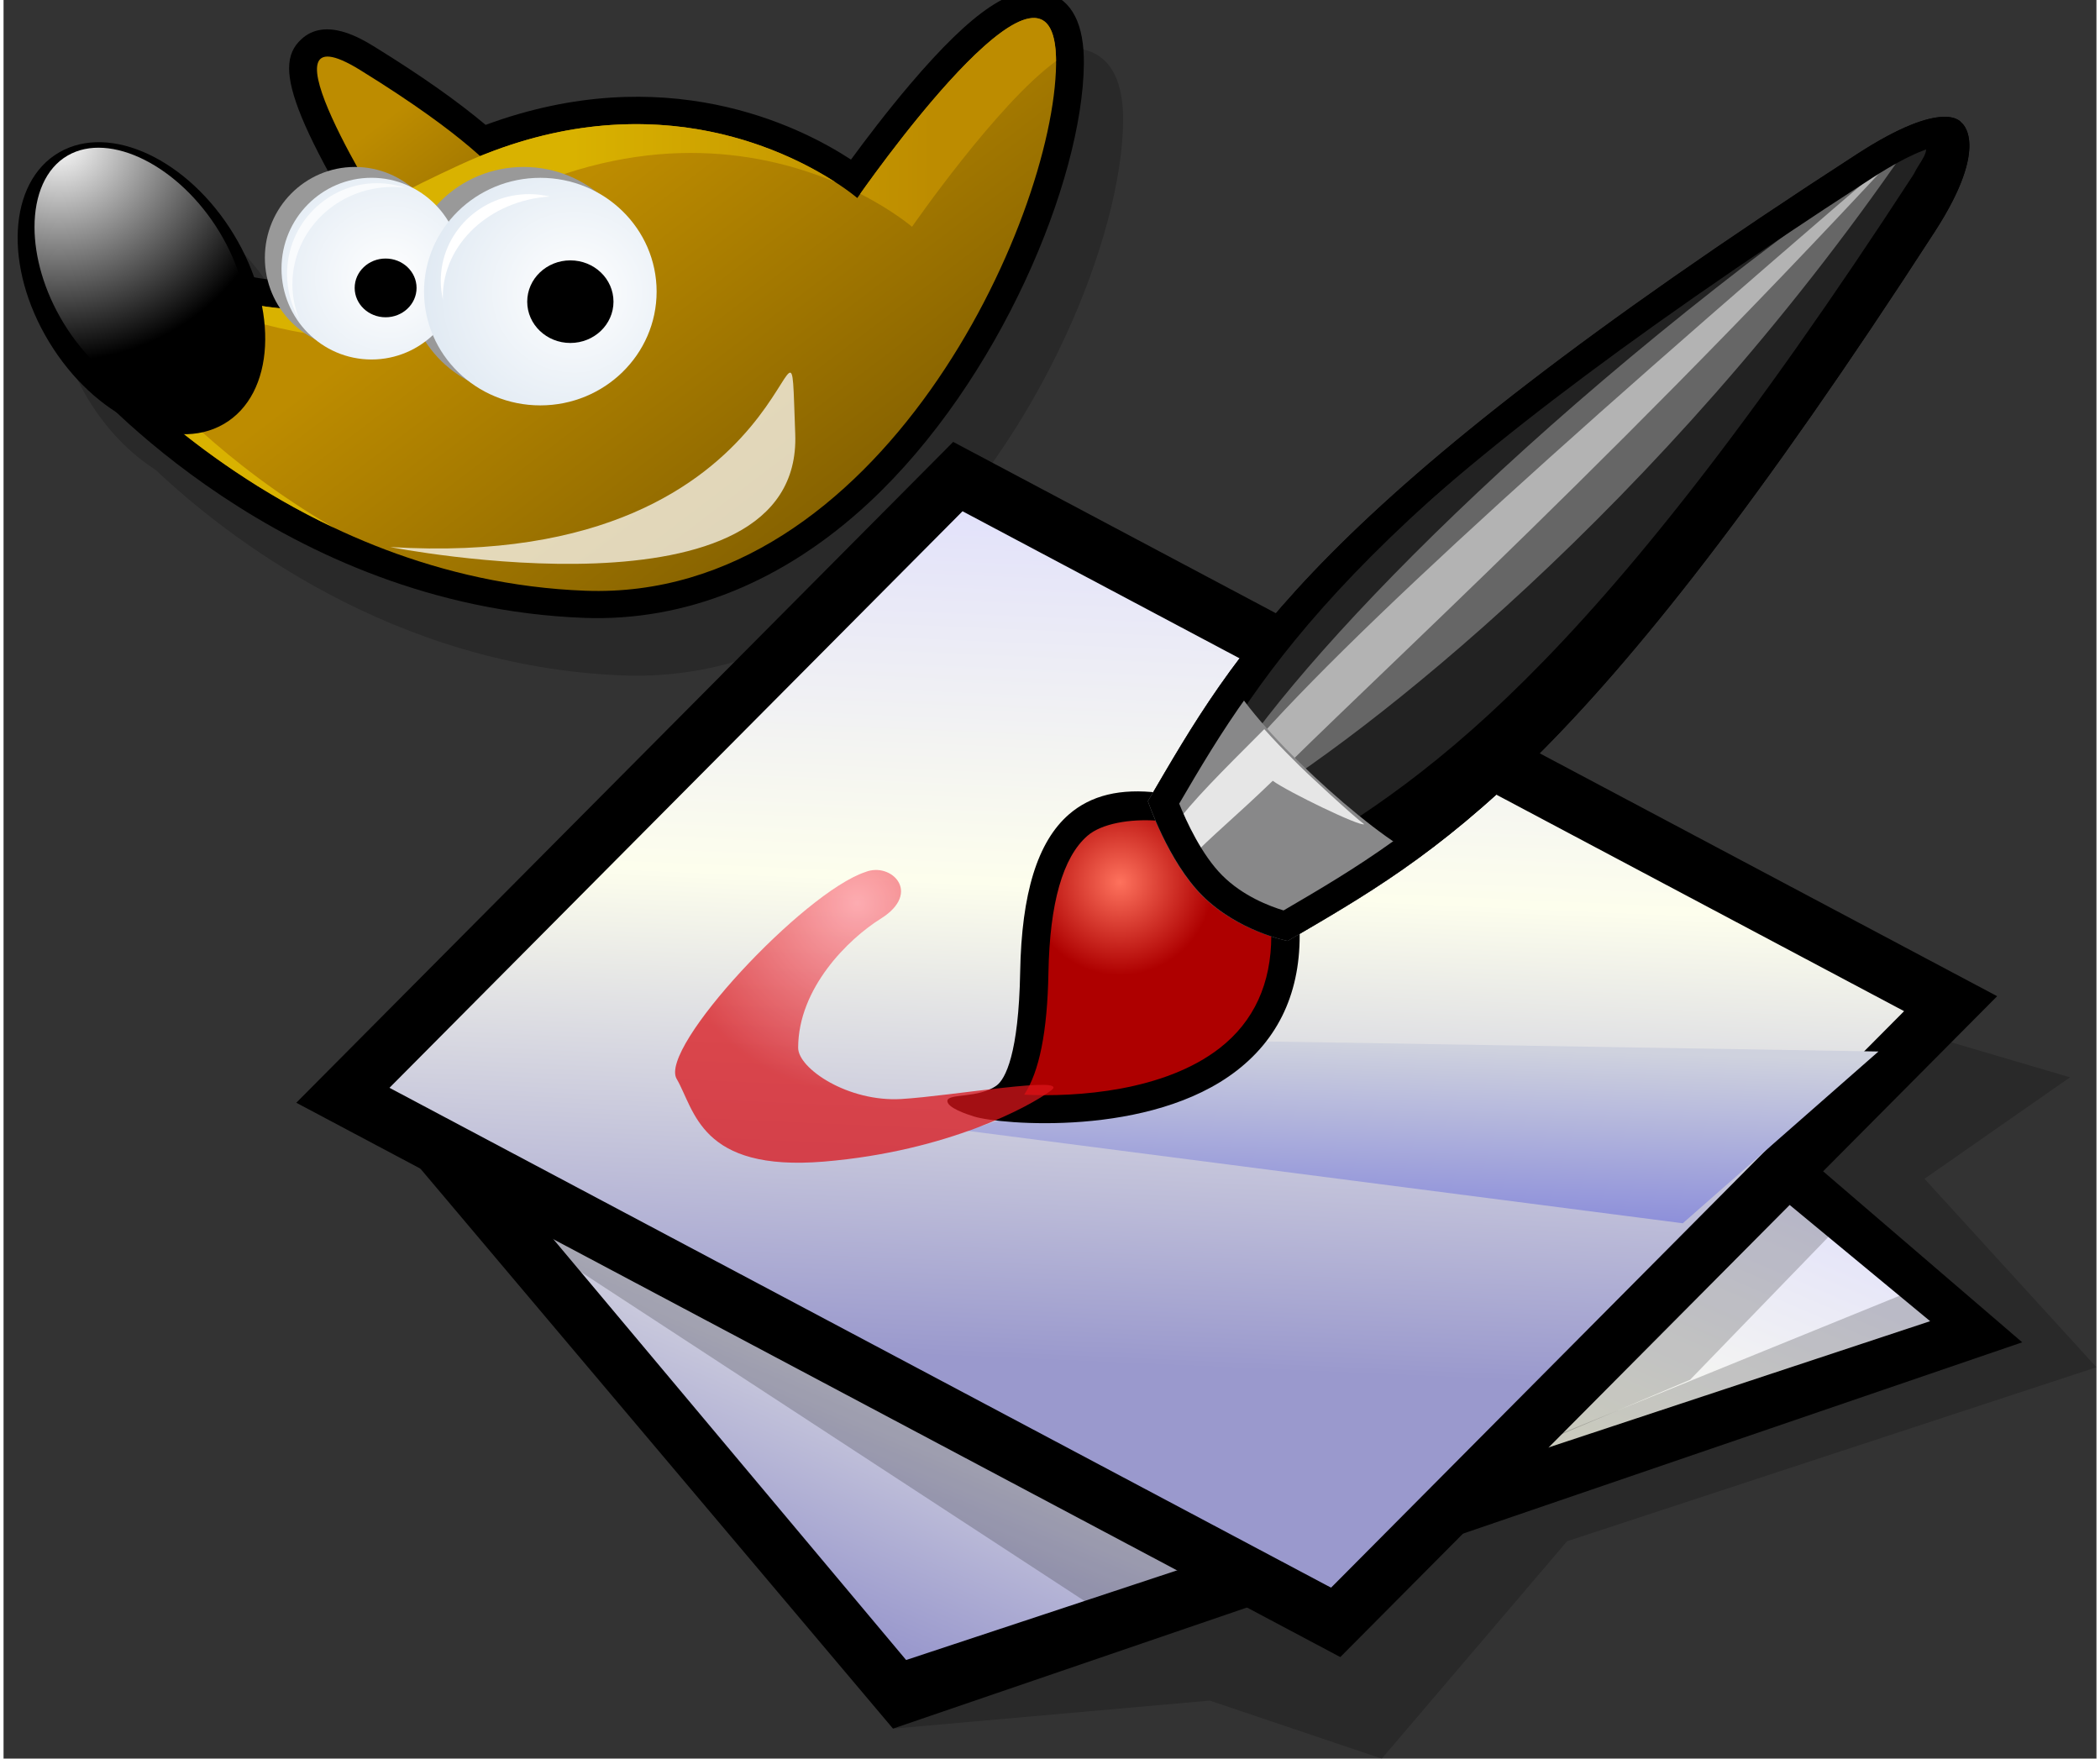 <?xml version="1.0" encoding="UTF-8" standalone="no"?>
<!DOCTYPE svg PUBLIC "-//W3C//DTD SVG 20010904//EN"
"http://www.w3.org/TR/2001/REC-SVG-20010904/DTD/svg10.dtd">
<!-- Created with Sodipodi ("http://www.sodipodi.com/") -->
<svg
   width="57.32pt"
   height="48pt"
   viewBox="0 0 59.146 49.697"
   overflow="visible"
   enable-background="new 0 0 59.146 49.697"
   xml:space="preserve"
   xmlns="http://www.w3.org/2000/svg"
   xmlns:xml="http://www.w3.org/XML/1998/namespace"
   xmlns:a="http://ns.adobe.com/AdobeSVGViewerExtensions/3.0/"
   xmlns:sodipodi="http://sodipodi.sourceforge.net/DTD/sodipodi-0.dtd"
   xmlns:xlink="http://www.w3.org/1999/xlink"
   id="svg153"
   sodipodi:version="0.32pre"
   sodipodi:docname="/home/cschalle/gnome-themes-extras/Wasp/icons/scalable/apps/gimp.svg"
   sodipodi:docbase="/home/cschalle/gnome-themes-extras/Wasp/icons/scalable/apps">
  <rect x="0" y="0" width="59.146" height="49.697" fill="#333333" stroke="none"/>
  <defs
     id="defs291" />
  <sodipodi:namedview
     id="base" />
  <g
     id="Layer_1"
     stroke="#000000">
    <g
       id="Layer_1_1_">
      <g
         id="Layer_1_2_">
        <g
           id="g157">
          <linearGradient
             id="XMLID_1_"
             gradientUnits="userSpaceOnUse"
             x1="-639.428"
             y1="359.243"
             x2="-624.716"
             y2="383.377"
             gradientTransform="matrix(0.483 0.721 -0.768 0.514 622.82 300.473)">
            <stop
               offset="0"
               style="stop-color:#FDFEED"
               id="stop159" />
            <stop
               offset="1"
               style="stop-color:#FFF24B"
               id="stop160" />
            <a:midPointStop
               offset="0"
               style="stop-color:#FDFEED"
               id="midPointStop161" />
            <a:midPointStop
               offset="0.5"
               style="stop-color:#FDFEED"
               id="midPointStop162" />
            <a:midPointStop
               offset="1"
               style="stop-color:#FFF24B"
               id="midPointStop163" />
          </linearGradient>
          <path
             fill="url(#XMLID_1_)"
             stroke="none"
             d="M25.507,46.911L12.176,31.009l22.499-10.03l19.771,16.357L25.507,46.911z"
             id="path164" />
        </g>
        <path
           stroke="none"
           d="M9.573,30.41l15.563,18.44l31.912-10.917L35.046,19.039L9.573,30.41z"
           id="path165" />
        <g
           id="g166">
          <linearGradient
             id="XMLID_2_"
             gradientUnits="userSpaceOnUse"
             x1="-639.428"
             y1="359.243"
             x2="-624.716"
             y2="383.377"
             gradientTransform="matrix(0.483 0.721 -0.768 0.514 622.82 300.473)">
            <stop
               offset="0.006"
               style="stop-color:#D9D8FF"
               id="stop168" />
            <stop
               offset="0.514"
               style="stop-color:#FDFEED"
               id="stop169" />
            <stop
               offset="1"
               style="stop-color:#9A99CD"
               id="stop170" />
            <a:midPointStop
               offset="0.006"
               style="stop-color:#D9D8FF"
               id="midPointStop171" />
            <a:midPointStop
               offset="0.5"
               style="stop-color:#D9D8FF"
               id="midPointStop172" />
            <a:midPointStop
               offset="0.514"
               style="stop-color:#FDFEED"
               id="midPointStop173" />
            <a:midPointStop
               offset="0.5"
               style="stop-color:#FDFEED"
               id="midPointStop174" />
            <a:midPointStop
               offset="1"
               style="stop-color:#9A99CD"
               id="midPointStop175" />
          </linearGradient>
          <path
             fill="url(#XMLID_2_)"
             stroke="none"
             d="M25.507,46.911L12.176,31.009l22.499-10.03l19.771,16.357L25.507,46.911z"
             id="path176" />
        </g>
        <g
           id="g177">
          <linearGradient
             id="XMLID_3_"
             gradientUnits="userSpaceOnUse"
             x1="-576.86"
             y1="240.718"
             x2="-560.872"
             y2="266.945"
             gradientTransform="matrix(0.702 0.51 -0.543 0.748 569.42 130.618)">
            <stop
               offset="0"
               style="stop-color:#FDFEED"
               id="stop179" />
            <stop
               offset="1"
               style="stop-color:#FFF24B"
               id="stop180" />
            <a:midPointStop
               offset="0"
               style="stop-color:#FDFEED"
               id="midPointStop181" />
            <a:midPointStop
               offset="0.5"
               style="stop-color:#FDFEED"
               id="midPointStop182" />
            <a:midPointStop
               offset="1"
               style="stop-color:#FFF24B"
               id="midPointStop183" />
          </linearGradient>
          <path
             fill="url(#XMLID_3_)"
             stroke="none"
             d="M37.516,44.867l-26.61-14.126l16.195-16.293L53.71,28.575L37.516,44.867z"
             id="path184" />
        </g>
        <path
           stroke="none"
           d="M8.273,31.163l29.504,15.665l18.563-18.676L26.837,12.488L8.273,31.163z"
           id="path185" />
        <g
           id="g186">
          <linearGradient
             id="XMLID_4_"
             gradientUnits="userSpaceOnUse"
             x1="-470.853"
             y1="45.775"
             x2="-472.053"
             y2="73.376"
             gradientTransform="matrix(1 0 0 1 503.973 -34.795)">
            <stop
               offset="0.006"
               style="stop-color:#D9D8FF"
               id="stop188" />
            <stop
               offset="0.514"
               style="stop-color:#FDFEED"
               id="stop189" />
            <stop
               offset="1"
               style="stop-color:#9A99CD"
               id="stop190" />
            <a:midPointStop
               offset="0.006"
               style="stop-color:#D9D8FF"
               id="midPointStop191" />
            <a:midPointStop
               offset="0.5"
               style="stop-color:#D9D8FF"
               id="midPointStop192" />
            <a:midPointStop
               offset="0.514"
               style="stop-color:#FDFEED"
               id="midPointStop193" />
            <a:midPointStop
               offset="0.5"
               style="stop-color:#FDFEED"
               id="midPointStop194" />
            <a:midPointStop
               offset="1"
               style="stop-color:#9A99CD"
               id="midPointStop195" />
          </linearGradient>
          <path
             fill="url(#XMLID_4_)"
             stroke="none"
             d="M37.516,44.867l-26.61-14.126l16.195-16.293L53.71,28.575L37.516,44.867z"
             id="path196" />
        </g>
        <path
           opacity="0.2"
           stroke="none"
           d="M9.776,31.673l21.319,13.928l-5.958,3.25l8.951-0.793l4.861,1.64l5.237-6.144l14.96-4.916      l-4.86-5.326l4.112-2.867l-4.248-1.253l-3.606,4.12l4.114,2.868l-13.09,5.325l-4.054,3.362L9.776,31.673z"
           id="path197" />
        <g
           id="g198">
          <linearGradient
             id="XMLID_5_"
             gradientUnits="userSpaceOnUse"
             x1="-463.824"
             y1="64.315"
             x2="-464.023"
             y2="70.396"
             gradientTransform="matrix(1 0 0 1 503.973 -34.795)">
            <stop
               offset="0.006"
               style="stop-color:#CFD2DE"
               id="stop200" />
            <stop
               offset="1"
               style="stop-color:#7C7ED9"
               id="stop201" />
            <a:midPointStop
               offset="0.006"
               style="stop-color:#CFD2DE"
               id="midPointStop202" />
            <a:midPointStop
               offset="0.5"
               style="stop-color:#CFD2DE"
               id="midPointStop203" />
            <a:midPointStop
               offset="1"
               style="stop-color:#7C7ED9"
               id="midPointStop204" />
          </linearGradient>
          <path
             fill="url(#XMLID_5_)"
             stroke="none"
             d="M27.227,31.955l7.644-2.538l18.114,0.298l-5.53,4.854L27.227,31.955z"
             id="path205" />
        </g>
        <path
           a:adobe-blending-mode="multiply"
           opacity="0.2"
           stroke="none"
           d="M51.783,34.736l-4.122,4.257l-4.428,1.876l7.21-7.74      L51.783,34.736z"
           id="path206" />
        <g
           id="g207">
          <radialGradient
             id="XMLID_6_"
             cx="-472.425"
             cy="59.725"
             r="2.631"
             fx="-472.425"
             fy="59.725"
             gradientTransform="matrix(1 0 0 1 503.973 -34.795)"
             gradientUnits="userSpaceOnUse">
            <stop
               offset="0"
               style="stop-color:#FE725D"
               id="stop209" />
            <stop
               offset="1"
               style="stop-color:#AE0000"
               id="stop210" />
            <a:midPointStop
               offset="0"
               style="stop-color:#FE725D"
               id="midPointStop211" />
            <a:midPointStop
               offset="0.5"
               style="stop-color:#FE725D"
               id="midPointStop212" />
            <a:midPointStop
               offset="1"
               style="stop-color:#AE0000"
               id="midPointStop213" />
          </radialGradient>
          <path
             fill="url(#XMLID_6_)"
             stroke="none"
             d="M32.599,22.799c-1.885-0.228-3.394,0.527-3.469,4.676       c-0.075,4.147-1.282,3.696-1.583,3.696c0.98,0.301,8.975,0.903,8.673-5.055C35.466,25.663,32.523,23.402,32.599,22.799z"
             id="path214" />
        </g>
        <path
           stroke="none"
           d="M30.105,23.017c-0.885,0.771-1.335,2.226-1.375,4.451c-0.042,2.31-0.417,3.028-0.671,3.212      c-0.499,0.357-1.347,0.22-1.384,0.418c-0.036,0.199,0.56,0.396,0.754,0.455c0.728,0.225,4.986,0.599,7.433-1.307      c1.256-0.978,1.848-2.374,1.758-4.149c-0.008-0.133-0.08-0.254-0.193-0.323c-0.887-0.532-3.296-2.48-3.43-2.98l0.001,0.056      c-0.004-0.199-0.151-0.424-0.35-0.447C31.562,22.271,30.73,22.473,30.105,23.017z M32.198,22.799      c0-0.017,0.001-0.033,0.003-0.049C32.199,22.766,32.199,22.782,32.198,22.799z M29.529,27.482      c0.036-1.958,0.406-3.257,1.101-3.862c0.406-0.354,1.214-0.479,1.945-0.43c0.525,1.043,2.571,2.677,3.249,3.144      c0.001,0.033,0.003,0.068,0.003,0.104c0,1.357-0.49,2.426-1.457,3.18c-1.566,1.219-4.036,1.39-5.526,1.317      C29.266,30.294,29.499,29.179,29.529,27.482z"
           id="path215" />
        <path
           stroke="none"
           d="M33.879,25.31c1.011,1.012,2.411,1.28,2.411,1.28c4.242-2.487,8.321-4.642,18.287-20.043      c1.61-2.487,0.748-3.085,0.748-3.085s-0.455-0.72-2.941,0.891c-15.402,9.967-17.557,14.045-20.042,18.288      C32.34,22.64,32.917,24.347,33.879,25.31z"
           id="path216" />
        <g
           id="g217">
          <path
             fill="#222222"
             stroke="none"
             d="M53.876,4.143c-14.646,9.477-17.779,13.954-20.159,18.02       c0.113,0.567,0.352,1.367,0.725,1.74c0.389,0.388,1.089,0.552,1.541,0.609c4.046-2.365,8.682-5.259,17.994-19.581       c0.181-0.376,0.51-0.675,0.271-0.885C54.182,4.086,53.95,4.095,53.876,4.143z"
             id="path218" />
        </g>
        <g
           id="g219">
          <path
             fill="#666666"
             stroke="none"
             d="M34.433,22.096c0.104,0.342,0.209,0.555,0.258,0.612c0.027,0.023,0.178,0.08,0.375,0.138       c3.348-1.969,11.729-8.501,18.729-18.678C43.648,11.142,36.386,18.775,34.433,22.096z"
             id="path220" />
        </g>
        <g
           id="g221">
          <path
             fill="#B3B3B3"
             stroke="none"
             d="M34.433,22.096c0.104,0.342,0.209,0.555,0.258,0.612c0.027,0.023,0.178,0.08,0.375,0.138       c2.508-2.652,9.65-9.003,18.438-18.483C43.452,12.969,36.796,19.028,34.433,22.096z"
             id="path222" />
        </g>
        <g
           id="g223">
          <path
             fill="#888889"
             stroke="none"
             d="M33.873,25.311c1.011,1.012,2.417,1.279,2.417,1.279       c1.213-0.711,2.412-1.396,3.741-2.369c-1.391-0.627-4.79-3.735-5.437-5.167c-0.913,1.267-1.571,2.42-2.255,3.586       C32.34,22.64,32.911,24.348,33.873,25.311z"
             id="path224" />
        </g>
        <g
           id="g225">
          <path
             fill="#E6E6E6"
             stroke="none"
             d="M35.868,22.065c0.432,0.314,2.491,1.312,2.582,1.225       c-0.271-0.193-1.666-1.472-1.98-1.803c-0.301-0.296-0.584-0.594-0.842-0.882c-1.299,1.303-1.95,1.943-2.606,2.795       c0.103,0.342,0.362,0.723,0.5,0.871C34.122,23.639,34.78,23.114,35.868,22.065z"
             id="path226" />
        </g>
        <path
           stroke="none"
           d="M32.34,22.64c2.487-4.243,4.641-8.321,20.043-18.288c2.486-1.609,2.94-0.891,2.94-0.891      s0.862,0.598-0.747,3.085C44.611,21.948,40.532,24.103,36.29,26.59c0,0-1.399-0.269-2.411-1.28      C32.917,24.347,32.34,22.64,32.34,22.64z M52.817,5.023c-14.842,9.604-17.271,13.721-19.593,17.688      c0.201,0.497,0.633,1.445,1.22,2.031c0.58,0.58,1.334,0.867,1.729,0.986c0.002,0,0.015-0.008,0.015-0.008      c3.979-2.327,8.092-4.732,17.719-19.611c0.748-1.154,0.849-1.754,0.849-1.994c0-0.005,0-0.002,0-0.007      C54.514,4.143,53.936,4.301,52.817,5.023z"
           id="path227" />
        <g
           a:adobe-blending-mode="multiply"
           opacity="0.75"
           id="g228">
          <g
             a:adobe-blending-mode="normal"
             id="g229">
            <radialGradient
               id="XMLID_7_"
               cx="-479.845"
               cy="60.313"
               r="5.377"
               fx="-479.845"
               fy="60.313"
               gradientTransform="matrix(1 0 0 1 503.973 -34.795)"
               gradientUnits="userSpaceOnUse">
              <stop
                 offset="0"
                 style="stop-color:#FE929D"
                 id="stop231" />
              <stop
                 offset="1"
                 style="stop-color:#D91419"
                 id="stop232" />
              <a:midPointStop
                 offset="0"
                 style="stop-color:#FE929D"
                 id="midPointStop233" />
              <a:midPointStop
                 offset="0.5"
                 style="stop-color:#FE929D"
                 id="midPointStop234" />
              <a:midPointStop
                 offset="1"
                 style="stop-color:#D91419"
                 id="midPointStop235" />
            </radialGradient>
            <path
               fill="url(#XMLID_7_)"
               stroke="none"
               d="M24.355,24.643c-1.753,0.584-5.845,4.968-5.333,5.845        c0.512,0.876,0.658,2.63,4.164,2.338c3.507-0.292,5.834-1.57,6.418-2.01c0.584-0.438-2.819,0.159-4.236,0.242        c-1.503,0.088-2.912-0.862-2.912-1.447c0-1.68,1.408-3.071,2.338-3.652C25.962,25.227,25.086,24.35,24.355,24.643z"
               id="path236" />
          </g>
        </g>
      </g>
    </g>
    <g
       id="g237">
      <path
         opacity="0.2"
         stroke="none"
         d="M30.618,1.424c-0.941-0.289-2.105,0.485-3.893,2.589c-0.664,0.781-1.271,1.583-1.668,2.125     c-1.496-0.977-5.279-2.843-10.325-0.981c-0.793-0.666-1.811-1.386-3.124-2.198c-0.384-0.237-1.404-0.868-2.094-0.215     C9.309,2.938,9.18,3.183,9.18,3.557c0,0.571,0.308,1.453,1.098,2.905c-1.034,0.326-1.784,1.3-1.784,2.45     c0,0.211,0.028,0.416,0.075,0.611C8.437,9.505,8.313,9.485,8.191,9.465C8.049,9.06,7.858,8.653,7.616,8.255     C6.331,6.136,4.12,5.097,2.678,5.935s-1.569,3.234-0.284,5.353c0.52,0.856,1.19,1.536,1.9,1.987     c1.975,1.866,6.693,5.569,13.227,5.813c2.859,0.107,5.642-1.02,8.047-3.259c3.699-3.444,6.032-9.109,6.071-12.384     C31.652,2.316,31.309,1.637,30.618,1.424z"
         id="path238" />
      <path
         stroke="none"
         d="M25.616,2.385c-0.664,0.782-1.27,1.583-1.667,2.125c-1.496-0.977-5.28-2.843-10.325-0.981     c-0.793-0.666-1.811-1.386-3.124-2.197c-0.384-0.237-1.405-0.868-2.093-0.215C8.2,1.31,8.07,1.555,8.07,1.93     c0,0.671,0.425,1.77,1.562,3.729c-0.115,0.149-0.2,0.326-0.2,0.531c0,0.093,0.017,0.192,0.057,0.297     c0.189,0.496,0.681,0.581,1.086,0.572c0.471,0.292,1.215,0.063,1.96-0.248c-0.527,0.631-1.389,1.232-2.772,1.232     c-3.24,0-4.684-0.772-4.698-0.78L4.505,6.956L4.08,7.429L1.74,10.101l0.425,0.498c0.228,0.268,5.675,6.542,14.247,6.862     c2.859,0.107,5.642-1.02,8.047-3.259c3.699-3.443,6.031-9.109,6.071-12.384c0.014-1.129-0.33-1.809-1.021-2.021     C28.568-0.493,27.404,0.282,25.616,2.385z"
         id="path239" />
      <linearGradient
         id="XMLID_8_"
         gradientUnits="userSpaceOnUse"
         x1="-168.924"
         y1="318.649"
         x2="-163.466"
         y2="313.821"
         gradientTransform="matrix(0.981 0.195 0.195 -0.981 114.389 348.875)">
        <stop
           offset="0"
           style="stop-color:#BD8C00"
           id="stop241" />
        <stop
           offset="1"
           style="stop-color:#7D5B00"
           id="stop242" />
        <a:midPointStop
           offset="0"
           style="stop-color:#BD8C00"
           id="midPointStop243" />
        <a:midPointStop
           offset="0.5"
           style="stop-color:#BD8C00"
           id="midPointStop244" />
        <a:midPointStop
           offset="1"
           style="stop-color:#7D5B00"
           id="midPointStop245" />
      </linearGradient>
      <path
         fill="url(#XMLID_8_)"
         stroke="none"
         d="M14.243,5.169c-0.365-0.336-1.042-1.26-4.162-3.188     C6.96,0.052,10.771,6.027,10.97,6.383C11.167,6.739,14.243,5.169,14.243,5.169z"
         id="path246" />
      <linearGradient
         id="XMLID_9_"
         gradientUnits="userSpaceOnUse"
         x1="-162.107"
         y1="314.591"
         x2="-153.755"
         y2="303.613"
         gradientTransform="matrix(1 0 0 -1 178 320)">
        <stop
           offset="0"
           style="stop-color:#BD8C00"
           id="stop248" />
        <stop
           offset="1"
           style="stop-color:#7D5B00"
           id="stop249" />
        <a:midPointStop
           offset="0"
           style="stop-color:#BD8C00"
           id="midPointStop250" />
        <a:midPointStop
           offset="0.5"
           style="stop-color:#BD8C00"
           id="midPointStop251" />
        <a:midPointStop
           offset="1"
           style="stop-color:#7D5B00"
           id="midPointStop252" />
      </linearGradient>
      <path
         fill="url(#XMLID_9_)"
         stroke="none"
         d="M2.767,10.107c0,0,5.354,6.275,13.674,6.587     C24.763,17.005,29.692,6.218,29.745,1.81c0.053-4.409-5.618,3.786-5.618,3.786s-4.611-3.993-11.236-0.934     c-6.625,3.06,1.166,0.881,1.166,0.881s-0.742,3.268-4.293,3.268c-3.551,0-5.088-0.881-5.088-0.881L2.767,10.107z"
         id="path253" />
      <linearGradient
         id="XMLID_10_"
         gradientUnits="userSpaceOnUse"
         x1="-151.796"
         y1="312.219"
         x2="-161.958"
         y2="312.312"
         gradientTransform="matrix(1 0 0 -1 178 320)">
        <stop
           offset="0"
           style="stop-color:#BD8C00"
           id="stop255" />
        <stop
           offset="1"
           style="stop-color:#D9B200"
           id="stop256" />
        <a:midPointStop
           offset="0"
           style="stop-color:#BD8C00"
           id="midPointStop257" />
        <a:midPointStop
           offset="0.5"
           style="stop-color:#BD8C00"
           id="midPointStop258" />
        <a:midPointStop
           offset="1"
           style="stop-color:#D9B200"
           id="midPointStop259" />
      </linearGradient>
      <path
         fill="url(#XMLID_10_)"
         stroke="none"
         d="M25.674,6.409c0,0,2.407-3.478,4.07-4.683c-0.021-3.912-4.839,2.767-5.534,3.75     C25.153,5.958,25.674,6.409,25.674,6.409z M14.057,5.543c0,0-0.011,0.047-0.035,0.127c0.132-0.063,0.269-0.127,0.416-0.194     c3.898-1.8,7.098-1.159,9.073-0.326c-1.464-0.947-5.422-2.888-10.62-0.488C6.265,7.722,14.057,5.543,14.057,5.543z M4.314,10.92     l1.908-2.178c0,0,1.537,0.882,5.088,0.882s4.293-3.268,4.293-3.268s-1.128,0.315-2.161,0.538     c-0.591,0.899-1.698,1.916-3.679,1.916c-3.551,0-5.088-0.881-5.088-0.881l-1.908,2.178c0,0,2.429,2.846,6.557,4.8     C6.143,13.064,4.314,10.92,4.314,10.92z"
         id="path260" />
      <path
         fill="#999999"
         stroke="none"
         d="M7.385,7.285c0,1.418,1.139,2.567,2.544,2.567s2.544-1.149,2.544-2.567     c0-1.417-1.139-2.567-2.544-2.567S7.385,5.867,7.385,7.285z"
         id="path261" />
      <path
         fill="#999999"
         stroke="none"
         d="M11.413,7.933c0,1.776,1.471,3.216,3.286,3.216s3.286-1.44,3.286-3.216     s-1.472-3.215-3.286-3.215C12.884,4.718,11.413,6.157,11.413,7.933z"
         id="path262" />
      <radialGradient
         id="XMLID_11_"
         cx="237.382"
         cy="709.387"
         r="39.2"
         fx="237.382"
         fy="709.387"
         gradientTransform="matrix(0.139 0 0 -0.136 -22.103 104.343)"
         gradientUnits="userSpaceOnUse">
        <stop
           offset="0"
           style="stop-color:#FFFFFF"
           id="stop264" />
        <stop
           offset="1"
           style="stop-color:#D4E1EE"
           id="stop265" />
        <a:midPointStop
           offset="0"
           style="stop-color:#FFFFFF"
           id="midPointStop266" />
        <a:midPointStop
           offset="0.5"
           style="stop-color:#FFFFFF"
           id="midPointStop267" />
        <a:midPointStop
           offset="1"
           style="stop-color:#D4E1EE"
           id="midPointStop268" />
      </radialGradient>
      <path
         fill="url(#XMLID_11_)"
         stroke="none"
         d="M7.855,7.591c0,1.418,1.139,2.568,2.544,2.568s2.544-1.15,2.544-2.568     c0-1.417-1.139-2.567-2.544-2.567S7.855,6.174,7.855,7.591z"
         id="path269" />
      <path
         opacity="0.73"
         fill="#FFFFFF"
         stroke="none"
         d="M8.163,8.031c0-1.517,1.27-2.747,2.835-2.747     c0.12,0,0.236,0.009,0.352,0.023c-0.25-0.083-0.517-0.13-0.794-0.13c-1.405,0-2.544,1.149-2.544,2.567     c0,0.475,0.13,0.918,0.352,1.3C8.236,8.73,8.163,8.389,8.163,8.031z"
         id="path270" />
      <path
         stroke="none"
         d="M1.286,9.662c1.285,2.119,3.497,3.157,4.939,2.32c1.442-0.838,1.569-3.235,0.283-5.354     S3.011,3.47,1.569,4.308C0.126,5.146,0,7.542,1.286,9.662z"
         id="path271" />
      <radialGradient
         id="XMLID_12_"
         cx="275.049"
         cy="706.518"
         r="43.595"
         fx="275.049"
         fy="706.518"
         gradientTransform="matrix(0.139 0 0 -0.136 -22.103 104.343)"
         gradientUnits="userSpaceOnUse">
        <stop
           offset="0"
           style="stop-color:#FFFFFF"
           id="stop273" />
        <stop
           offset="1"
           style="stop-color:#D4E1EE"
           id="stop274" />
        <a:midPointStop
           offset="0"
           style="stop-color:#FFFFFF"
           id="midPointStop275" />
        <a:midPointStop
           offset="0.5"
           style="stop-color:#FFFFFF"
           id="midPointStop276" />
        <a:midPointStop
           offset="1"
           style="stop-color:#D4E1EE"
           id="midPointStop277" />
      </radialGradient>
      <path
         fill="url(#XMLID_12_)"
         stroke="none"
         d="M11.883,8.24c0,1.776,1.472,3.216,3.286,3.216c1.815,0,3.287-1.44,3.287-3.216     c0-1.775-1.472-3.215-3.287-3.215C13.355,5.025,11.883,6.464,11.883,8.24z"
         id="path278" />
      <path
         fill="#FFFFFF"
         stroke="none"
         d="M12.414,8.396c0-1.502,1.334-2.734,3.021-2.842c-0.186-0.043-0.379-0.068-0.578-0.068     c-1.38,0-2.501,1.098-2.501,2.448c0,0.187,0.023,0.367,0.063,0.542C12.417,8.448,12.414,8.422,12.414,8.396z"
         id="path279" />
      <radialGradient
         id="XMLID_13_"
         cx="170.266"
         cy="738.034"
         r="45.849"
         fx="170.266"
         fy="738.034"
         gradientTransform="matrix(0.139 0 0 -0.136 -22.103 104.343)"
         gradientUnits="userSpaceOnUse">
        <stop
           offset="0"
           style="stop-color:#FFFFFF"
           id="stop281" />
        <stop
           offset="1"
           style="stop-color:#000000"
           id="stop282" />
        <a:midPointStop
           offset="0"
           style="stop-color:#FFFFFF"
           id="midPointStop283" />
        <a:midPointStop
           offset="0.5"
           style="stop-color:#FFFFFF"
           id="midPointStop284" />
        <a:midPointStop
           offset="1"
           style="stop-color:#000000"
           id="midPointStop285" />
      </radialGradient>
      <path
         fill="url(#XMLID_13_)"
         stroke="none"
         d="M1.809,4.397c-0.62,0.36-0.934,1.115-0.934,2.019c0,0.839,0.27,1.805,0.815,2.704     c1.131,1.865,3.098,2.854,4.294,2.16c1.196-0.695,1.25-2.858,0.119-4.723C4.972,4.69,3.005,3.702,1.809,4.397z"
         id="path286" />
      <path
         opacity="0.73"
         fill="#FFFFFF"
         stroke="none"
         d="M10.925,15.459c0,0,11.661,2.297,11.448-3.2     C22.162,6.762,23.01,16.197,10.925,15.459z"
         id="path287" />
      <path
         stroke="none"
         d="M14.799,8.525c0,0.645,0.546,1.167,1.219,1.167c0.673,0,1.219-0.522,1.219-1.167s-0.545-1.167-1.219-1.167     C15.345,7.358,14.799,7.881,14.799,8.525z"
         id="path288" />
      <path
         stroke="none"
         d="M9.923,8.136c0,0.458,0.391,0.83,0.874,0.83s0.875-0.372,0.875-0.83s-0.392-0.83-0.875-0.83     S9.923,7.678,9.923,8.136z"
         id="path289" />
    </g>
  </g>
</svg>
